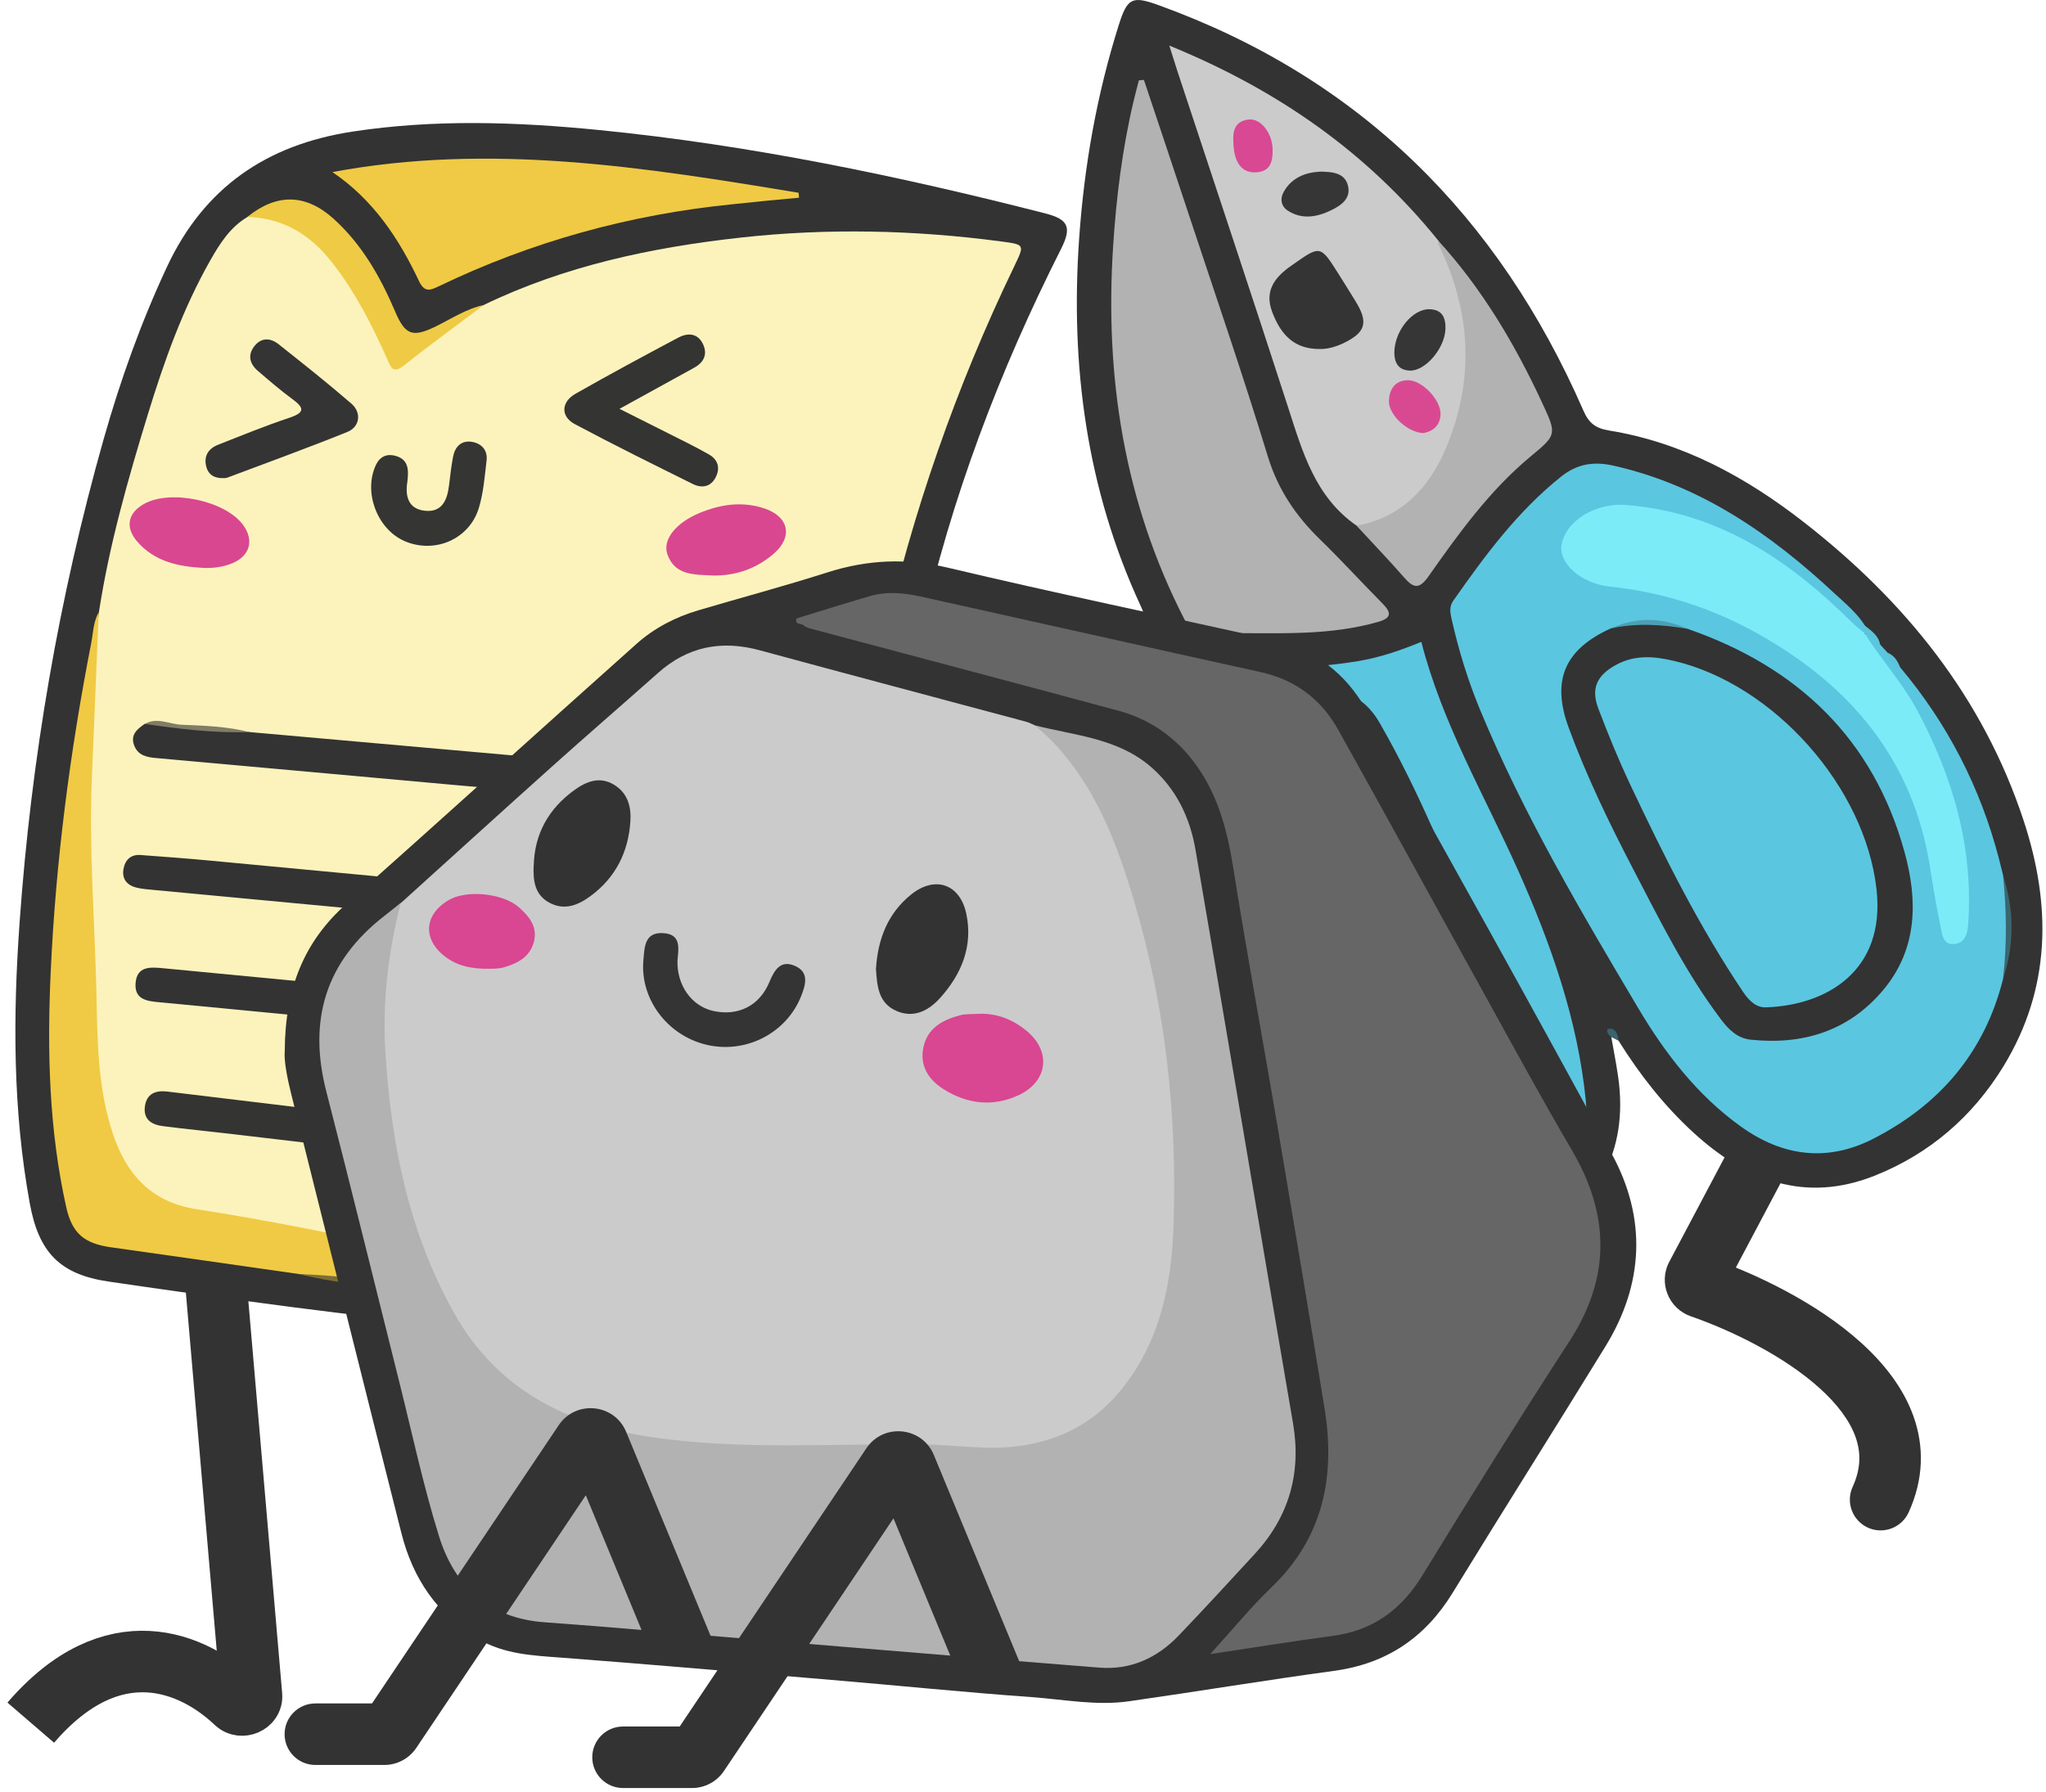<svg width="266" height="233" viewBox="0 0 266 233" fill="none" xmlns="http://www.w3.org/2000/svg">
<path d="M209.483 134.839C209.783 136.559 210.123 138.269 210.373 139.999C211.793 149.849 207.493 156.879 199.463 162.059C186.253 170.579 164.063 169.269 152.053 150.989C146.203 142.089 143.323 132.199 142.383 121.679C141.453 111.349 142.383 101.249 145.963 91.459C146.563 89.819 147.063 88.059 148.053 86.669C150.003 83.949 149.593 81.609 148.253 78.689C141.263 63.539 139.133 47.529 140.303 30.969C140.963 21.539 142.593 12.319 145.433 3.309C146.563 -0.281 147.173 -0.581 150.623 0.669C176.773 10.119 194.813 28.099 205.853 53.379C206.583 55.059 207.463 55.699 209.243 55.989C218.773 57.549 226.993 62.039 234.503 67.889C247.653 78.129 257.813 90.669 263.093 106.709C266.713 117.699 266.683 128.519 260.433 138.709C256.443 145.209 250.853 150.029 243.773 152.859C234.713 156.479 227.023 153.539 220.203 147.309C216.373 143.809 213.193 139.749 210.443 135.349C210.13 134.889 209.816 134.726 209.503 134.859L209.483 134.839Z" fill="#333333"/>
<path d="M209.483 134.839C209.033 134.559 208.713 133.839 209.143 133.779C210.053 133.649 210.363 134.489 210.413 135.329C210.103 135.169 209.793 134.999 209.473 134.839H209.483Z" fill="#39646D"/>
<path d="M184.783 83.449C187.503 94.059 192.963 103.349 197.343 113.119C201.603 122.639 205.133 132.599 206.173 143.139C206.573 147.199 204.993 150.779 202.243 153.839C190.783 166.599 169.343 165.449 158.033 151.459C152.113 144.139 148.923 135.639 147.413 126.479C145.303 113.639 146.233 101.119 151.723 89.119C152.653 87.099 153.833 86.549 155.933 86.659C162.833 87.029 169.733 87.099 176.603 85.959C179.403 85.489 182.053 84.589 184.783 83.459V83.449Z" fill="#5BC6E0"/>
<path d="M244.453 83.829C244.773 84.179 245.093 84.539 245.423 84.889C245.943 85.539 246.413 86.239 247.053 86.789C253.203 94.109 257.473 102.409 259.883 111.659C260.073 112.379 260.243 113.099 260.423 113.819C261.343 118.319 261.483 122.819 260.413 127.319C258.003 136.879 252.153 143.679 243.493 148.099C237.503 151.149 231.693 150.339 226.323 146.479C220.673 142.429 216.503 137.009 213.003 131.119C205.533 118.539 198.083 105.929 192.453 92.369C190.853 88.519 189.633 84.549 188.723 80.489C188.533 79.659 188.393 78.889 188.943 78.109C193.053 72.239 197.293 66.499 202.963 61.969C205.043 60.309 207.193 59.979 209.723 60.539C221.063 63.079 230.203 69.419 238.523 77.179C239.913 78.469 241.413 79.689 242.443 81.329C242.723 81.679 242.733 82.019 242.423 82.349C241.013 82.539 240.363 81.399 239.583 80.609C234.903 75.879 229.533 72.149 223.513 69.329C219.373 67.389 214.983 66.559 210.463 66.249C209.623 66.189 208.803 66.399 208.013 66.659C205.593 67.469 203.723 69.589 203.813 71.409C203.893 73.119 205.813 74.789 208.423 75.369C211.423 76.039 214.503 76.259 217.483 77.119C227.693 80.059 236.353 85.409 243.203 93.539C248.463 99.779 250.993 107.219 252.043 115.219C252.223 116.629 252.443 118.029 252.713 119.409C252.893 120.319 252.863 121.739 254.203 121.599C255.263 121.479 255.213 120.209 255.243 119.309C255.373 115.559 255.273 111.829 254.463 108.129C252.553 99.429 248.913 91.589 243.193 84.749C242.663 84.119 242.003 83.539 242.223 82.569C243.673 81.729 243.753 83.339 244.463 83.829H244.453Z" fill="#5BC6E0"/>
<path d="M148.723 10.399C150.603 16.039 152.503 21.669 154.363 27.319C157.883 37.979 161.553 48.599 164.823 59.329C166.143 63.649 168.453 67.059 171.593 70.119C174.393 72.849 177.033 75.739 179.783 78.519C180.963 79.719 180.853 80.389 179.163 80.869C176.103 81.739 172.953 82.119 169.813 82.259C165.493 82.449 161.163 82.259 156.833 82.339C155.353 82.369 154.613 81.749 153.963 80.489C146.153 65.249 143.623 49.019 144.713 32.079C145.123 25.679 145.913 19.329 147.393 13.079C147.603 12.199 147.843 11.329 148.063 10.449C148.283 10.429 148.503 10.409 148.713 10.389L148.723 10.399Z" fill="#B2B2B2"/>
<path d="M176.383 68.359C171.003 64.649 169.353 58.809 167.483 53.019C162.753 38.399 157.883 23.819 153.063 9.219C152.783 8.359 152.513 7.489 152.023 5.929C166.113 11.679 177.723 19.809 186.973 31.259C191.703 38.599 192.063 46.499 189.943 54.699C188.563 60.039 185.853 64.489 181.013 67.389C179.613 68.229 178.173 69.239 176.383 68.349V68.359Z" fill="#CBCBCB"/>
<path d="M176.383 68.359C182.143 67.289 185.743 63.509 187.913 58.439C191.753 49.469 191.293 40.519 187.003 31.759C186.933 31.619 186.973 31.429 186.963 31.269C192.673 37.519 196.933 44.709 200.483 52.349C202.433 56.539 202.383 56.539 198.953 59.389C193.653 63.799 189.663 69.339 185.743 74.909C184.563 76.589 183.843 76.559 182.593 75.139C180.573 72.829 178.453 70.619 176.373 68.369L176.383 68.359Z" fill="#B2B2B2"/>
<path d="M260.403 127.319C260.943 122.819 260.873 118.319 260.413 113.819C261.873 118.319 261.923 122.819 260.403 127.319Z" fill="#3B666F"/>
<path d="M242.403 82.339C242.403 81.999 242.403 81.659 242.413 81.329C243.283 82.009 244.233 82.629 244.443 83.839C243.763 83.339 243.083 82.839 242.393 82.339H242.403Z" fill="#5CC4DA"/>
<path d="M247.043 86.789C246.113 86.489 245.513 85.899 245.413 84.889C246.293 85.229 246.713 85.969 247.043 86.789Z" fill="#5CC4DA"/>
<path d="M180.423 148.399C173.523 148.319 168.973 144.869 165.163 140.209C156.033 129.049 154.173 109.969 160.973 97.279C163.283 92.979 166.443 89.769 171.803 89.669C175.233 89.609 177.663 91.039 179.363 93.989C184.603 103.109 188.503 112.829 192.403 122.549C193.893 126.259 195.123 130.049 196.153 133.909C196.883 136.649 196.483 139.119 194.493 141.329C190.573 145.679 185.863 148.279 180.433 148.399H180.423Z" fill="#333333"/>
<path d="M219.433 81.779C233.663 86.719 243.523 96.019 247.593 110.739C249.333 117.009 249.343 123.369 244.823 128.749C240.333 134.079 234.383 135.909 227.583 135.189C225.923 135.009 224.763 133.909 223.773 132.589C219.173 126.519 215.823 119.709 212.323 112.999C209.213 107.019 206.273 100.949 203.943 94.619C201.673 88.459 203.413 84.439 209.423 81.709C212.773 80.649 216.113 80.749 219.443 81.769L219.433 81.779Z" fill="#333333"/>
<path d="M242.403 82.339C244.563 85.759 247.323 88.759 249.243 92.339C253.923 101.079 256.603 110.269 255.873 120.279C255.793 121.359 255.493 122.559 254.183 122.739C252.643 122.959 252.513 121.579 252.313 120.589C251.793 118.079 251.353 115.559 250.963 113.029C248.813 98.839 240.593 89.109 228.393 82.319C222.453 79.009 216.103 76.989 209.313 76.279C205.483 75.879 202.563 73.149 203.023 70.799C203.663 67.539 207.633 65.379 211.333 65.659C223.323 66.579 232.513 72.739 240.723 80.879C241.253 81.399 241.843 81.859 242.413 82.339H242.403Z" fill="#7BEBF8"/>
<path d="M219.433 81.779C216.093 81.199 212.763 80.979 209.413 81.719C212.763 80.189 216.103 80.279 219.433 81.779Z" fill="#4CA0B4"/>
<path d="M171.513 45.379C168.463 45.379 166.593 43.769 165.393 40.549C164.413 37.929 165.603 36.239 167.553 34.779C167.753 34.629 167.963 34.489 168.163 34.349C171.643 31.899 171.673 31.899 173.983 35.559C174.743 36.749 175.483 37.959 176.223 39.159C177.933 41.919 177.563 43.219 174.673 44.619C173.603 45.129 172.493 45.419 171.503 45.379H171.513Z" fill="#343434"/>
<path d="M171.533 22.319C173.343 22.319 174.853 22.519 175.253 24.159C175.653 25.809 174.363 26.719 173.063 27.339C171.213 28.239 169.273 28.579 167.423 27.389C166.553 26.829 166.393 25.849 166.883 24.969C167.953 23.039 169.793 22.429 171.533 22.329V22.319Z" fill="#363636"/>
<path d="M181.273 45.869C181.303 42.939 183.713 40.129 185.883 40.209C187.533 40.269 187.963 41.349 187.923 42.749C187.863 45.269 185.303 48.279 183.273 48.189C181.633 48.119 181.293 46.939 181.273 45.869Z" fill="#363636"/>
<path d="M185.093 56.309C183.053 56.309 180.493 53.919 180.573 52.109C180.633 50.669 181.303 49.509 182.963 49.439C184.833 49.369 187.373 51.989 187.283 53.939C187.213 55.399 186.223 56.089 185.083 56.309H185.093Z" fill="#D94992"/>
<path d="M160.353 18.439C160.253 17.139 160.483 15.749 162.343 15.539C163.893 15.359 165.403 17.289 165.453 19.389C165.483 20.909 165.243 22.279 163.333 22.409C161.473 22.539 160.383 21.139 160.353 18.449V18.439Z" fill="#D94892"/>
<path d="M161.393 113.599C161.283 109.659 162.393 104.509 164.753 99.629C165.643 97.809 166.873 96.229 168.583 95.119C171.543 93.189 174.173 93.809 175.893 96.899C179.343 103.079 182.243 109.519 184.933 116.059C187.433 122.129 189.953 128.179 191.683 134.539C192.193 136.419 191.723 137.709 190.483 139.029C184.203 145.729 175.343 145.449 169.443 138.369C163.813 131.609 161.353 123.789 161.383 113.609L161.393 113.599Z" fill="#5BC6E0"/>
<path d="M229.773 130.969C228.483 131.119 227.493 130.279 226.633 128.999C220.903 120.479 216.343 111.329 211.973 102.079C210.443 98.849 209.093 95.529 207.823 92.199C206.793 89.519 207.593 87.819 210.123 86.439C212.563 85.119 215.073 85.329 217.643 85.939C230.633 89.009 242.463 102.319 243.963 115.609C245.183 126.399 237.293 130.679 229.773 130.979V130.969Z" fill="#5BC6E0"/>
<path d="M240.862 193.337C239.944 195.346 240.828 197.719 242.837 198.638C244.846 199.556 247.219 198.672 248.138 196.663L240.862 193.337ZM221.128 167.378L222.441 163.6L221.128 167.378ZM225.465 148.128L217.022 164.075L224.093 167.818L232.535 151.872L225.465 148.128ZM219.814 171.157C225.064 172.982 231.9 176.284 236.587 180.522C238.916 182.628 240.498 184.771 241.239 186.856C241.937 188.819 241.968 190.919 240.862 193.337L248.138 196.663C250.124 192.318 250.158 188.062 248.777 184.177C247.439 180.414 244.86 177.216 241.952 174.587C236.164 169.355 228.222 165.61 222.441 163.6L219.814 171.157ZM217.022 164.075C215.562 166.834 216.958 170.164 219.814 171.157L222.441 163.6C224.123 164.185 224.971 166.159 224.093 167.818L217.022 164.075Z" fill="#333333"/>
<path d="M117.888 91.208C113.298 116.518 113.018 141.668 120.788 166.488C121.468 168.668 120.728 170.008 118.938 171.048C115.308 173.158 111.258 173.678 107.198 174.108C97.728 175.108 88.238 174.618 78.778 174.018C63.248 173.028 47.788 171.318 32.368 169.218C26.268 168.388 20.178 167.538 14.088 166.638C7.788 165.708 5.038 162.848 3.878 156.508C1.658 144.378 1.678 132.168 2.548 119.938C4.058 98.638 7.658 77.688 13.468 57.128C15.648 49.438 18.328 41.928 21.718 34.678C26.538 24.378 34.658 18.828 45.788 17.118C56.498 15.478 67.178 15.848 77.878 16.908C97.538 18.858 116.818 22.868 135.928 27.758C138.918 28.528 139.358 29.568 137.948 32.368C129.928 48.248 123.658 64.758 119.778 82.148C119.118 85.158 118.648 88.218 117.858 91.208H117.888Z" fill="#333333"/>
<path d="M117.888 91.208C118.208 88.118 118.708 85.078 119.808 82.148C119.588 85.258 119.188 88.328 117.888 91.208Z" fill="#C4A73B"/>
<path d="M62.908 39.648C73.448 34.558 84.728 32.178 96.258 30.898C107.538 29.648 118.838 29.898 130.098 31.388C133.248 31.808 133.228 31.778 131.868 34.618C124.288 50.328 118.608 66.688 114.768 83.698C113.988 85.818 113.768 88.058 113.398 90.258C111.418 101.818 110.138 113.458 110.238 125.198C110.358 138.868 111.788 152.388 115.768 165.538C116.298 167.288 115.778 167.898 114.178 168.358C109.078 169.808 103.858 169.968 98.628 170.098C96.048 170.168 93.478 170.108 90.898 170.108C89.648 169.668 88.358 170.038 87.088 169.898C86.348 169.618 85.548 169.708 84.788 169.578C83.878 169.288 82.928 169.378 81.988 169.338C74.018 167.648 66.038 166.058 58.078 164.358C48.648 162.348 39.268 160.078 29.688 158.798C28.538 158.648 27.408 158.308 26.258 158.148C19.038 157.138 15.168 152.658 13.508 145.898C12.718 142.668 12.268 139.388 12.138 136.038C11.758 126.078 11.328 116.118 11.188 106.158C11.058 97.268 11.648 88.418 12.858 79.608C14.208 70.818 16.648 62.278 19.248 53.798C21.368 46.898 23.788 40.098 27.378 33.788C28.608 31.628 29.948 29.528 32.178 28.208C34.448 27.128 36.418 28.208 38.318 29.188C40.548 30.338 42.428 31.938 43.928 34.028C46.458 37.558 48.618 41.268 50.378 45.238C51.308 47.328 51.748 47.428 53.458 45.968C56.378 43.488 59.518 41.378 62.928 39.648H62.908Z" fill="#FCF3BC"/>
<path d="M12.838 79.608C12.538 86.738 12.248 93.858 11.948 100.988C11.538 110.558 12.348 120.098 12.548 129.648C12.668 135.558 12.738 141.568 14.658 147.368C16.478 152.848 19.768 156.348 25.628 157.248C43.168 159.948 60.378 164.298 77.798 167.638C79.338 167.928 80.718 168.898 82.368 168.658C83.138 169.268 84.128 168.628 84.918 169.118C85.608 169.198 86.358 169.048 86.898 169.658C84.208 170.148 81.548 169.608 78.878 169.518C75.428 169.408 72.008 168.828 68.558 168.908C68.148 168.908 67.738 168.918 67.358 168.708C62.198 168.188 57.048 167.678 51.888 167.158C47.548 166.668 43.198 166.308 38.888 165.668C30.738 164.508 22.588 163.328 14.438 162.188C10.978 161.698 9.388 160.418 8.618 156.998C6.368 146.928 6.118 136.708 6.588 126.468C7.238 112.078 9.088 97.818 11.848 83.678C12.118 82.308 12.118 80.868 12.838 79.608Z" fill="#F0CA44"/>
<path d="M43.208 22.378C63.718 18.538 83.778 21.748 103.828 25.068L103.878 25.708C102.488 25.838 101.098 25.968 99.708 26.098C98.218 26.248 96.728 26.408 95.238 26.558C81.868 27.898 69.108 31.408 56.998 37.248C55.878 37.788 55.168 38.008 54.478 36.558C51.858 31.018 48.548 25.988 43.208 22.368V22.378Z" fill="#F0CA44"/>
<path d="M62.908 39.648C59.418 42.278 55.878 44.858 52.448 47.568C51.058 48.668 50.788 47.688 50.378 46.768C48.378 42.298 46.188 37.958 43.128 34.078C40.298 30.478 36.788 28.338 32.158 28.208C35.978 25.118 39.738 25.188 43.348 28.428C47.078 31.788 49.468 36.038 51.408 40.588C52.678 43.558 53.648 43.898 56.568 42.488C58.648 41.478 60.588 40.158 62.898 39.658L62.908 39.648Z" fill="#EFCA44"/>
<path d="M67.358 168.718C73.868 169.038 80.388 169.348 86.898 169.668C88.218 169.908 89.598 169.558 90.878 170.118C82.998 170.368 75.148 169.998 67.358 168.718Z" fill="#7C6D33"/>
<path d="M38.878 165.678C43.258 165.808 47.588 166.308 51.878 167.168C47.478 167.278 43.148 166.718 38.878 165.678Z" fill="#7C6D33"/>
<path d="M113.388 90.258C113.258 87.948 113.538 85.728 114.758 83.698C114.498 85.928 114.148 88.138 113.388 90.258Z" fill="#CBC49B"/>
<path d="M76.408 135.628C63.548 134.408 50.398 133.158 37.248 131.908C31.788 131.388 26.328 130.849 20.868 130.339C19.228 130.189 17.448 130.049 17.628 127.829C17.808 125.619 19.518 125.739 21.198 125.899C39.388 127.649 57.588 129.379 75.788 131.109C76.198 131.149 76.618 131.158 77.028 131.198C78.618 131.368 80.178 131.749 79.908 133.799C79.668 135.609 78.248 135.879 76.398 135.619L76.408 135.628Z" fill="#333333"/>
<path d="M73.798 120.778C61.888 119.658 50.228 118.568 38.568 117.468C32.368 116.888 26.158 116.308 19.958 115.718C19.218 115.648 18.458 115.598 17.738 115.418C16.538 115.118 15.838 114.318 16.048 113.048C16.238 111.858 16.968 111.078 18.278 111.178C21.258 111.398 24.248 111.618 27.218 111.898C42.358 113.318 57.488 114.748 72.628 116.178C73.368 116.248 74.108 116.388 74.848 116.458C76.298 116.588 77.228 117.258 77.138 118.818C77.048 120.428 75.968 120.868 74.538 120.788C74.208 120.768 73.878 120.788 73.788 120.788L73.798 120.778Z" fill="#333333"/>
<path d="M32.408 95.188C45.898 96.388 59.388 97.578 72.878 98.778C73.378 98.818 73.868 98.898 74.358 98.958C75.798 99.148 76.658 99.858 76.538 101.428C76.408 103.088 75.268 103.448 73.898 103.338C69.008 102.948 64.128 102.528 59.248 102.088C46.258 100.918 33.268 99.728 20.278 98.568C19.048 98.458 17.948 98.228 17.448 96.938C16.908 95.528 17.848 94.798 18.838 94.108C23.378 94.318 27.888 94.858 32.418 95.168L32.408 95.188Z" fill="#333333"/>
<path d="M63.718 151.418C52.628 150.108 41.388 148.778 30.148 147.458C27.178 147.108 24.188 146.818 21.218 146.438C19.758 146.258 18.608 145.608 18.838 143.868C19.068 142.178 20.268 141.758 21.768 141.938C35.978 143.648 50.178 145.378 64.398 147.058C66.068 147.258 67.158 147.878 66.908 149.698C66.658 151.468 65.298 151.568 63.718 151.418Z" fill="#343433"/>
<path d="M80.558 53.168C83.898 54.848 86.698 56.248 89.488 57.658C90.378 58.108 91.258 58.578 92.128 59.068C93.358 59.758 93.658 60.838 93.058 62.038C92.428 63.308 91.268 63.528 90.078 62.938C84.938 60.388 79.788 57.848 74.728 55.148C72.878 54.168 72.938 52.278 74.808 51.208C79.218 48.698 83.688 46.288 88.168 43.908C89.368 43.268 90.678 43.278 91.378 44.708C92.028 46.048 91.528 47.118 90.228 47.828C87.177 49.498 84.138 51.178 80.548 53.158L80.558 53.168Z" fill="#343433"/>
<path d="M29.068 62.168C27.938 62.218 27.088 61.778 26.808 60.638C26.478 59.298 27.088 58.338 28.318 57.848C31.408 56.628 34.488 55.368 37.638 54.318C39.698 53.628 39.538 53.008 37.988 51.878C36.448 50.748 34.998 49.488 33.548 48.248C32.438 47.308 32.158 46.138 33.108 44.968C33.998 43.858 35.188 43.938 36.218 44.758C39.408 47.288 42.608 49.818 45.688 52.488C47.038 53.658 46.788 55.508 45.158 56.168C39.998 58.248 34.768 60.148 29.558 62.108C29.408 62.168 29.228 62.158 29.068 62.178V62.168Z" fill="#343434"/>
<path d="M52.958 62.668C52.658 64.538 53.088 66.158 55.188 66.408C57.448 66.678 58.148 65.048 58.378 63.118C58.528 61.878 58.668 60.638 58.898 59.418C59.138 58.118 59.938 57.248 61.308 57.448C62.588 57.638 63.428 58.518 63.258 59.908C63.008 61.968 62.858 64.068 62.258 66.038C61.028 70.118 56.528 72.048 52.618 70.368C49.028 68.828 47.198 63.958 48.888 60.428C49.398 59.368 50.288 58.978 51.358 59.258C53.198 59.728 53.128 61.198 52.958 62.668Z" fill="#353534"/>
<path d="M92.608 74.828C90.308 74.698 87.778 74.868 86.778 72.118C86.088 70.208 87.838 67.998 90.938 66.708C93.678 65.568 96.528 65.148 99.418 66.128C102.548 67.188 103.118 69.788 100.628 71.968C98.358 73.948 95.648 74.888 92.608 74.838V74.828Z" fill="#D94791"/>
<path d="M26.308 73.838C23.098 73.658 20.078 72.998 17.838 70.418C16.238 68.578 16.608 66.688 18.758 65.508C22.188 63.618 29.198 65.088 31.558 68.198C33.068 70.188 32.528 72.258 30.228 73.228C28.988 73.748 27.678 73.908 26.318 73.838H26.308Z" fill="#D94791"/>
<path d="M32.408 95.188C27.838 95.348 23.328 94.788 18.828 94.128C20.438 93.218 22.038 94.178 23.628 94.238C26.568 94.358 29.528 94.458 32.408 95.188Z" fill="#807D67"/>
<path d="M84.918 169.118C84.048 169.078 83.098 169.478 82.368 168.658C83.238 168.718 84.168 168.428 84.918 169.118Z" fill="#F4D762"/>
<path d="M28 166L32.7 220.519C32.786 221.52 31.404 222.094 30.675 221.401C25.096 216.091 14.659 211.622 4 224" stroke="#333333" stroke-width="8"/>
<path d="M37.019 136.666C37.069 128.436 39.559 122.406 45.029 117.536C57.649 106.316 70.149 94.966 82.749 83.726C85.059 81.666 87.809 80.236 90.799 79.356C96.379 77.706 102.009 76.206 107.549 74.436C112.749 72.776 117.829 72.536 123.229 73.816C137.289 77.156 151.459 80.086 165.559 83.236C170.879 84.426 174.969 87.566 177.589 92.246C188.349 111.486 199.089 130.736 209.589 150.126C214.089 158.426 213.719 166.946 208.729 175.066C202.159 185.766 195.429 196.386 188.869 207.096C185.289 212.946 180.269 216.336 173.429 217.266C164.539 218.476 155.689 219.946 146.799 221.216C142.559 221.826 138.329 220.986 134.109 220.676C125.409 220.056 116.719 219.166 108.029 218.436C96.349 217.446 84.679 216.436 72.989 215.546C69.239 215.266 65.529 215.106 62.169 213.116C56.849 209.966 53.669 205.246 52.189 199.366C47.399 180.436 42.679 161.486 37.929 142.536C37.359 140.266 36.899 137.986 37.019 136.656V136.666Z" fill="#333333"/>
<path d="M52.099 117.436C58.639 111.526 65.149 105.606 71.709 99.726C76.289 95.616 80.949 91.596 85.549 87.506C89.419 84.056 93.809 83.206 98.769 84.556C110.319 87.696 121.879 90.756 133.439 93.856C133.829 93.966 134.199 94.176 134.579 94.336C136.519 95.046 137.909 96.406 139.159 98.006C143.729 103.826 146.259 110.606 148.299 117.566C152.469 131.756 153.859 146.286 153.219 161.026C152.949 167.166 151.539 173.036 148.299 178.376C143.399 186.456 135.919 189.596 126.909 188.976C116.919 188.296 106.939 188.786 96.959 188.566C92.629 188.466 88.309 188.236 84.049 187.466C77.789 186.326 71.709 184.606 66.569 180.576C60.809 176.056 57.309 169.946 54.749 163.266C50.619 152.476 48.929 141.236 49.439 129.716C49.629 125.536 49.719 121.196 52.089 117.416L52.099 117.436Z" fill="#CBCBCB"/>
<path d="M52.099 117.436C50.459 123.826 49.699 130.316 50.109 136.896C50.859 148.756 53.139 160.236 59.039 170.736C64.629 180.696 73.699 185.226 84.549 186.846C96.369 188.616 108.279 187.666 120.149 187.826C124.349 187.886 128.489 188.626 132.779 187.986C139.519 186.996 144.269 183.526 147.719 177.976C151.239 172.316 152.339 165.996 152.569 159.426C153.059 145.146 151.559 131.106 147.509 117.396C145.249 109.746 142.469 102.266 136.749 96.346C136.059 95.636 135.299 94.996 134.579 94.326C139.769 95.646 145.329 95.986 149.639 99.726C152.929 102.586 154.709 106.306 155.429 110.516C158.829 130.356 162.169 150.196 165.539 170.036C166.389 175.036 167.239 180.036 168.099 185.036C169.219 191.536 167.589 197.236 163.109 202.086C159.839 205.636 156.579 209.186 153.239 212.676C150.449 215.586 147.009 217.166 142.939 216.846C127.679 215.636 112.419 214.356 97.169 213.106C88.379 212.386 79.599 211.576 70.809 210.946C63.539 210.426 59.109 206.296 57.069 199.736C54.999 193.076 53.549 186.226 51.849 179.446C48.709 166.946 45.649 154.426 42.429 141.946C40.029 132.656 42.329 125.036 49.959 119.106C50.679 118.546 51.379 117.976 52.089 117.406L52.099 117.436Z" fill="#B2B2B2"/>
<path d="M103.559 80.416C106.729 79.446 109.899 78.446 113.079 77.516C115.279 76.876 117.509 77.086 119.689 77.566C134.419 80.826 149.129 84.146 163.859 87.386C168.389 88.376 171.749 90.906 173.959 94.856C180.369 106.316 186.649 117.846 193.019 129.336C196.759 136.096 200.449 142.896 204.359 149.556C209.289 157.966 209.429 166.096 204.039 174.406C197.529 184.436 191.199 194.596 184.959 204.796C182.209 209.296 178.529 212.016 173.269 212.716C168.189 213.386 163.139 214.216 157.339 215.086C160.299 211.836 162.639 208.966 165.289 206.416C172.069 199.916 173.639 191.956 172.199 183.096C170.189 170.756 168.119 158.426 166.029 146.106C164.149 135.006 162.089 123.926 160.329 112.806C159.519 107.716 158.229 102.926 154.999 98.796C152.499 95.606 149.279 93.466 145.409 92.416C132.039 88.806 118.639 85.276 105.249 81.706C105.009 81.646 104.789 81.506 104.559 81.406C104.339 80.956 103.249 81.376 103.559 80.406V80.416Z" fill="#666666"/>
<path d="M69.389 112.616C69.469 108.416 71.339 105.136 74.699 102.716C76.229 101.616 77.949 100.916 79.809 102.026C81.589 103.096 82.079 104.856 81.959 106.756C81.709 110.776 80.039 114.116 76.759 116.526C75.159 117.706 73.379 118.436 71.419 117.376C69.529 116.356 69.299 114.546 69.379 112.616H69.389Z" fill="#333333"/>
<path d="M113.889 125.926C114.139 122.056 115.449 118.726 118.479 116.296C121.559 113.836 124.789 114.936 125.619 118.776C126.529 122.996 125.019 126.656 122.239 129.746C120.819 131.336 118.919 132.416 116.669 131.506C114.149 130.486 114.029 128.146 113.879 125.926H113.889Z" fill="#333333"/>
<path d="M127.019 131.836C129.469 131.686 131.619 132.516 133.459 134.036C136.719 136.716 136.239 140.646 132.409 142.416C129.079 143.956 125.759 143.566 122.699 141.646C120.749 140.426 119.549 138.626 120.049 136.196C120.569 133.666 122.559 132.626 124.809 132.016C125.519 131.826 126.289 131.886 127.029 131.836H127.019Z" fill="#D94691"/>
<path d="M88.079 124.896C87.979 128.106 89.909 130.826 92.729 131.456C95.939 132.166 98.739 130.806 100.029 127.696C100.679 126.136 101.459 124.816 103.279 125.566C105.269 126.386 104.739 128.076 104.119 129.616C102.179 134.386 96.939 137.046 91.869 135.856C86.769 134.656 83.179 129.896 83.649 124.826C83.799 123.206 83.769 121.186 86.219 121.336C88.609 121.476 88.209 123.316 88.079 124.896Z" fill="#343434"/>
<path d="M63.789 125.966C61.229 126.026 59.469 125.566 57.959 124.456C54.909 122.206 55.099 118.926 58.339 117.036C60.709 115.656 65.439 116.156 67.499 118.006C68.849 119.216 69.939 120.576 69.389 122.546C68.859 124.446 67.289 125.256 65.579 125.766C64.799 125.996 63.939 125.956 63.789 125.966Z" fill="#D94691"/>
<path d="M81 224.5C78.791 224.5 77 226.291 77 228.5C77 230.709 78.791 232.5 81 232.5V224.5ZM90.797 228.057L94.119 230.286L90.797 228.057ZM117.714 190.726L114.018 192.255L117.714 190.726ZM115.96 190.551L112.638 188.322L115.96 190.551ZM132.696 216.471L121.41 189.196L114.018 192.255L125.304 219.529L132.696 216.471ZM112.638 188.322L87.475 225.829L94.119 230.286L119.281 192.779L112.638 188.322ZM89.967 224.5H81V232.5H89.967V224.5ZM87.475 225.829C88.032 224.998 88.967 224.5 89.967 224.5V232.5C91.633 232.5 93.19 231.67 94.119 230.286L87.475 225.829ZM121.41 189.196C119.884 185.507 114.862 185.007 112.638 188.322L119.281 192.779C117.947 194.769 114.934 194.468 114.018 192.255L121.41 189.196Z" fill="#333333"/>
<path d="M41 221.5C38.791 221.5 37 223.291 37 225.5C37 227.709 38.791 229.5 41 229.5V221.5ZM50.797 225.057L54.119 227.286L50.797 225.057ZM77.714 187.726L74.018 189.255L77.714 187.726ZM75.96 187.551L72.638 185.322L75.96 187.551ZM92.696 213.471L81.41 186.196L74.018 189.255L85.304 216.529L92.696 213.471ZM72.638 185.322L47.475 222.829L54.119 227.286L79.281 189.779L72.638 185.322ZM49.967 221.5H41V229.5H49.967V221.5ZM47.475 222.829C48.032 221.998 48.967 221.5 49.967 221.5V229.5C51.633 229.5 53.19 228.67 54.119 227.286L47.475 222.829ZM81.41 186.196C79.884 182.507 74.862 182.007 72.638 185.322L79.281 189.779C77.947 191.769 74.934 191.468 74.018 189.255L81.41 186.196Z" fill="#333333"/>
</svg>
